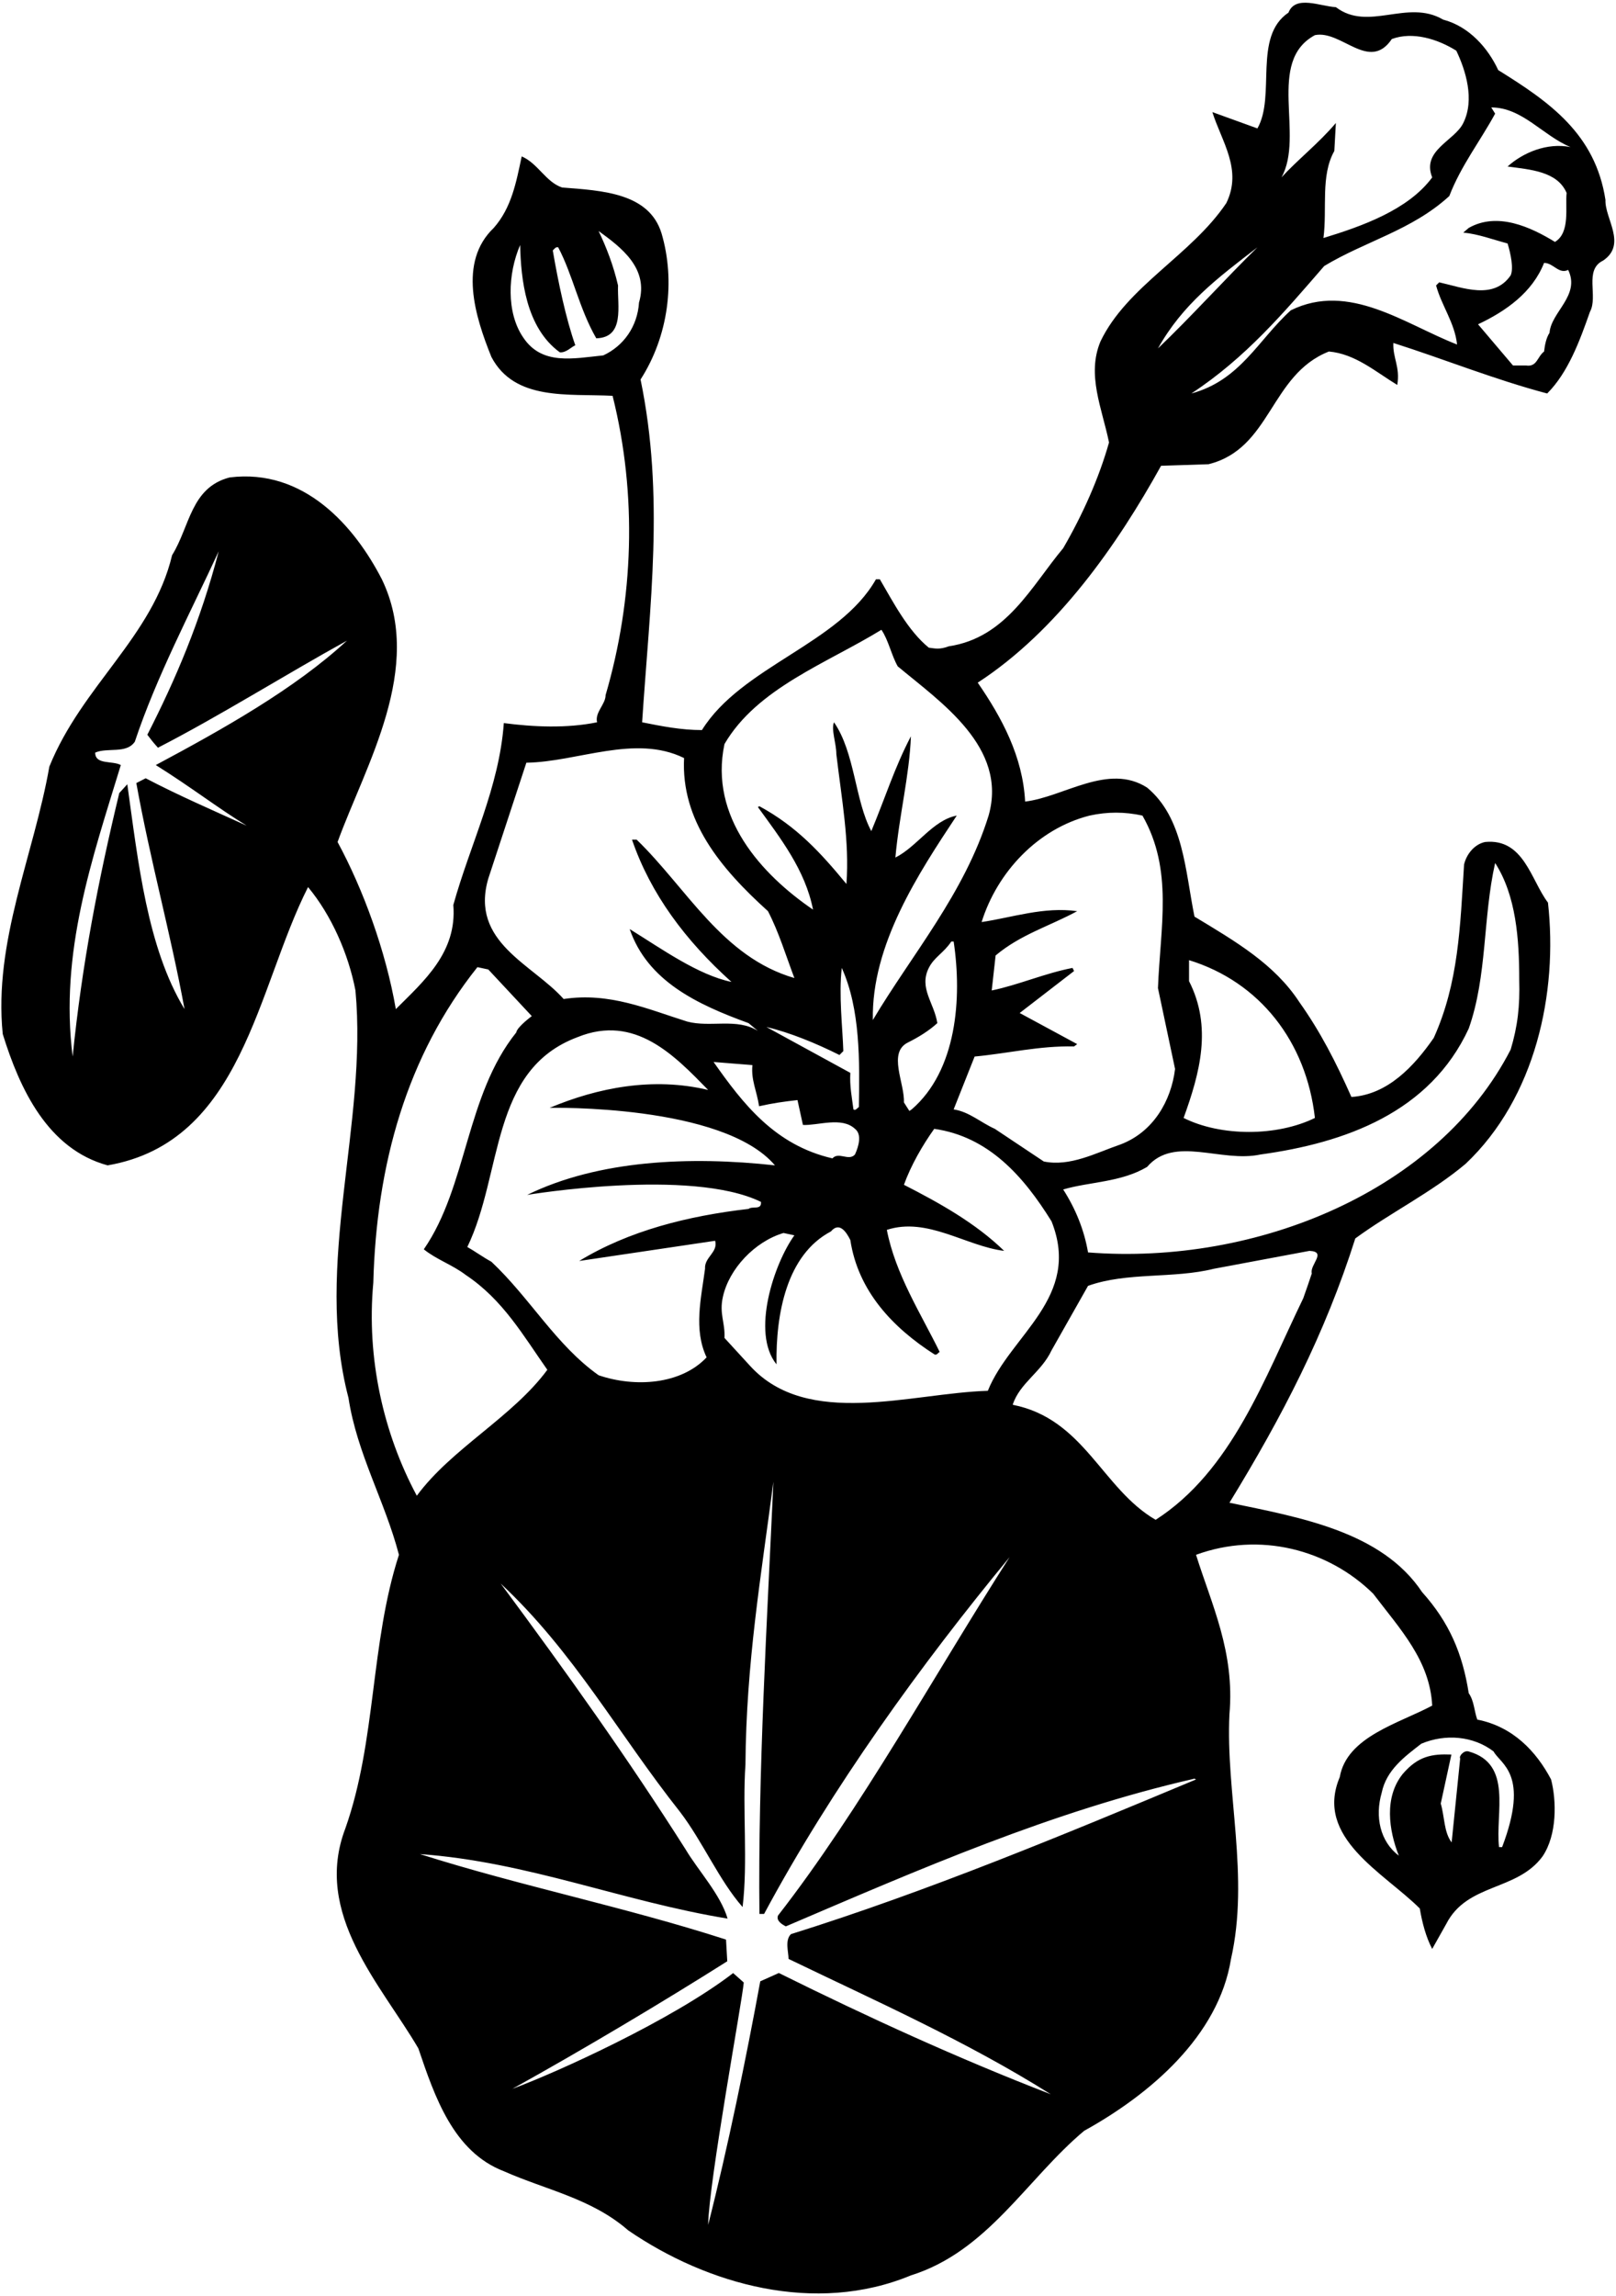 <?xml version="1.0" encoding="UTF-8"?>
<svg xmlns="http://www.w3.org/2000/svg" xmlns:xlink="http://www.w3.org/1999/xlink" width="457pt" height="649pt" viewBox="0 0 457 649" version="1.1">
<g id="surface1">
<path style=" stroke:none;fill-rule:nonzero;fill:rgb(0%,0%,0%);fill-opacity:1;" d="M 454.02 56.512 C 451.16 37.836 438.199 28.828 423.699 19.82 C 420.844 13.668 415.57 7.516 408.102 5.539 C 397.996 -0.395 387.012 9.055 377.781 2.023 C 373.387 1.805 366.355 -1.492 364.379 3.562 C 354.273 10.371 360.863 27.07 355.594 36.297 L 342.852 31.684 C 345.484 40.031 351.418 47.941 346.805 57.391 C 336.918 72.109 318.684 80.898 311.215 96.496 C 307.258 105.941 311.652 115.391 313.629 125.059 C 310.773 135.164 306.16 145.488 300.668 154.938 C 291.66 165.703 284.59 180.25 268.332 182.668 C 265.668 183.668 264.414 183.277 262.66 183.059 C 256.727 178.227 252.551 170.098 248.816 163.727 L 247.719 163.727 C 237.395 181.961 209.711 188.332 198.504 206.348 C 192.574 206.348 187.082 205.246 181.59 204.148 C 183.785 170.754 187.961 140.219 181.148 107.262 C 189.059 94.957 191.035 79.359 187.082 65.957 C 183.566 54.531 170.383 53.875 158.961 52.996 C 154.348 51.457 152.148 46.184 147.535 44.207 C 145.996 51.457 144.68 58.707 139.625 64.422 C 129.52 74.086 134.352 89.465 138.965 100.891 C 145.559 113.414 160.719 111.215 173.238 111.875 C 180.27 139.996 179.172 169.438 171.262 196.461 C 171.262 199.098 168.188 201.293 168.848 204.148 C 160.277 205.906 150.828 205.469 142.48 204.371 C 141.164 222.605 133.035 238.422 128.199 255.781 C 129.301 269.18 119.852 277.309 111.941 285.219 C 109.086 268.742 102.715 251.387 95.465 237.984 C 103.375 216.234 120.07 188.77 107.988 163.727 C 100.301 148.785 86.02 132.309 64.926 134.945 C 53.941 137.801 53.723 148.785 48.668 156.914 C 43.176 179.98 23.184 193.824 13.957 216.672 C 9.562 241.719 -1.863 266.105 0.773 292.25 C 5.605 307.848 13.516 324.766 30.434 329.379 C 68.66 322.789 72.617 279.285 87.117 250.727 C 93.707 258.637 98.543 269.621 100.52 279.945 C 104.035 317.734 88.656 357.281 98.543 395.07 C 100.957 410.891 108.867 424.289 112.82 439.449 C 104.691 464.496 106.449 491.961 97.664 516.785 C 88.434 540.953 107.77 560.945 118.312 578.961 C 122.93 592.582 128.199 608.18 142.48 613.672 C 154.348 618.945 167.309 621.363 177.633 630.371 C 200.043 645.75 230.582 654.32 257.605 643.113 C 279.355 636.301 290.34 615.871 306.598 602.25 C 325.273 591.922 344.605 575.445 348.121 553.695 C 353.395 530.406 346.586 506.68 347.684 484.488 C 349.223 466.914 342.629 453.512 338.234 439.449 C 356.254 432.859 375.586 437.91 388.328 450.434 C 396.016 460.539 404.367 469.328 405.023 482.07 C 395.578 487.125 380.859 490.859 378.879 502.285 C 371.629 519.422 391.402 529.309 401.512 539.414 C 402.168 543.367 403.27 547.543 405.023 550.84 L 408.98 543.809 C 414.91 532.164 428.973 534.582 436.223 524.695 C 440.398 518.543 440.176 508.875 438.641 502.945 C 434.465 495.035 427.875 488.004 417.77 486.027 C 416.891 483.609 416.891 480.754 415.352 478.559 C 413.594 467.352 409.859 458.562 402.168 449.996 C 390.746 432.859 367.676 428.902 347.684 424.73 C 362.621 400.344 374.707 377.055 383.273 350.031 C 393.16 342.781 404.805 337.07 414.473 328.941 C 434.246 310.266 440.617 280.605 437.762 255.121 C 432.926 248.75 430.949 236.887 419.965 237.984 C 416.891 238.645 414.691 241.5 414.031 244.355 C 412.934 261.93 412.496 277.75 405.465 293.348 C 399.973 301.258 392.504 309.387 382.176 310.047 C 377.781 300.16 373.387 291.59 367.457 283.242 C 360.426 272.477 349.441 266.105 337.797 259.074 C 335.16 246.113 334.719 231.172 324.395 222.605 C 313.41 215.574 300.887 225.242 289.902 226.559 C 289.242 213.816 283.312 202.832 276.5 192.945 C 299.129 178.227 316.047 153.84 328.348 131.648 L 341.75 131.211 C 359.547 126.816 359.105 105.941 375.805 99.352 C 383.273 100.012 388.988 105.062 395.141 108.801 C 396.016 103.746 393.82 101.109 394.039 96.934 C 408.539 101.551 422.602 107.262 437.539 111.215 C 443.473 105.285 446.77 96.277 449.625 88.148 C 452.039 83.754 447.867 76.281 453.359 73.648 C 460.172 69.031 453.801 61.781 454.02 56.512 Z M 69.762 233.371 C 60.094 228.977 50.426 224.801 41.199 219.969 L 38.551 221.324 C 42.508 243.297 48.23 263.688 52.184 285.219 C 41.641 267.863 39.074 243.637 36 221.668 L 33.73 224.145 C 27.797 248.75 23.184 272.477 20.547 298.621 C 16.812 269.18 26.039 242.816 34.168 216.234 C 31.754 214.914 26.918 216.234 26.918 212.719 C 30.434 211.18 35.707 213.156 38.125 209.641 C 44.277 191.188 53.941 172.953 61.852 155.816 C 56.668 175.668 49.668 192 41.668 207.668 C 43.203 209.645 42.91 209.355 44.668 211.332 C 61.805 202.547 80.965 190.527 98.102 181.082 C 83.383 194.703 62.949 206.129 44.055 216.234 C 54.332 222.668 61.191 228.098 69.762 233.371 Z M 422.383 495.035 C 424.332 498.668 432.668 501.332 424.797 522.059 L 423.922 522.059 C 422.82 512.391 427.875 498.551 415.352 495.035 C 414.031 494.594 412.496 496.352 412.934 497.012 L 410.52 520.738 C 408.32 517.883 408.539 513.488 407.441 509.754 L 410.453 495.902 C 404.961 495.684 401 496.332 396.676 501.406 C 391.402 507.996 392.723 517.223 395.578 524.477 C 390.305 520.52 388.766 513.488 390.746 506.68 C 392.062 500.309 397.117 496.574 401.949 492.836 C 408.762 489.98 416.668 490.641 422.383 495.035 Z M 170.605 100.449 C 162.035 101.328 153.246 103.309 147.973 95.398 C 143.141 88.367 143.578 77.383 147.094 69.254 C 147.316 78.699 148.633 92.539 158.301 99.57 C 160.059 99.789 161.598 98.035 162.695 97.594 C 160.059 90.125 157.859 79.797 156.324 70.789 C 156.762 70.352 157.203 69.691 157.859 69.91 C 162.035 77.82 163.793 87.27 168.625 95.617 C 176.754 95.398 174.559 86.391 174.777 80.676 C 173.461 74.965 171.48 69.91 169.285 65.297 C 175.656 69.91 183.566 75.844 180.711 85.512 C 180.27 92.32 176.316 97.812 170.605 100.449 Z M 138.09 248.309 L 148.852 215.574 C 163.352 215.355 179.609 207.445 193.453 214.258 C 192.574 231.832 203.559 245.234 217.18 257.535 C 220.258 263.469 222.234 270.059 224.648 276.434 C 204.219 270.5 194.332 251.164 180.051 237.324 L 178.73 237.324 C 184.004 252.703 193.891 265.887 206.855 277.531 C 197.406 275.555 187.301 268.305 178.074 262.59 C 183.129 277.309 197.188 283.902 211.688 289.176 L 214.324 291.371 C 208.391 287.637 200.922 290.492 194.332 288.734 C 183.129 285.219 172.359 280.387 159.398 282.363 C 150.609 272.477 132.816 266.324 138.09 248.309 Z M 238.051 273.574 C 243.324 285.219 243.105 299.938 242.887 312.902 C 242.445 313.121 242.008 314 241.348 313.562 C 240.906 310.047 240.25 306.969 240.469 303.234 L 216.742 290.273 C 223.332 291.812 230.801 294.887 237.395 298.184 L 238.492 297.086 C 238.27 290.273 237.172 281.266 238.051 273.574 Z M 250.797 347.613 C 262.219 343.879 273.203 352.23 283.969 353.547 C 275.84 345.637 265.516 339.926 255.629 334.871 C 257.605 329.379 260.902 323.668 264.195 319.055 C 279.574 321.25 289.461 332.453 297.371 345.199 C 305.941 366.73 285.727 377.273 279.355 393.094 C 257.605 393.754 228.387 403.859 212.129 386.062 L 204.879 378.152 C 205.098 373.758 203.34 371.344 204.438 366.508 C 206.195 358.602 213.445 350.91 221.574 348.492 L 224.648 349.152 C 218.938 357.062 212.332 376.668 219.598 385.621 C 219.379 371.344 222.453 354.645 234.977 348.055 C 237.395 345.199 239.371 348.273 240.469 350.473 C 242.664 364.973 252.551 375.297 264.195 382.766 C 264.855 383.207 265.297 382.328 265.734 382.109 C 260.461 371.344 253.211 360.137 250.797 347.613 Z M 262.66 273.574 C 264.195 270.5 266.832 269.402 269.031 266.105 L 269.688 266.105 C 272.105 282.145 270.566 302.574 257.824 313.562 L 257.164 314 L 255.629 311.586 C 255.848 306.09 251.016 297.523 256.727 294.668 C 259.801 293.129 262.66 291.371 265.074 289.176 C 264.195 283.461 259.801 279.285 262.66 273.574 Z M 202.242 350.691 C 203.121 353.984 199.164 355.305 199.383 358.602 C 198.285 366.949 196.09 375.738 199.824 383.645 C 192.574 391.336 179.609 392.215 169.285 388.699 C 157.203 380.133 149.953 366.949 138.965 356.621 C 136.551 355.305 134.133 353.547 132.156 352.449 C 142.262 331.578 138.527 302.355 163.352 293.129 C 179.609 286.535 190.816 298.402 200.262 308.066 C 184.664 304.336 169.066 307.41 155.445 313.121 C 155.445 313.121 204.438 312.023 219.156 329.379 C 195.211 326.742 169.285 327.844 149.074 337.727 C 149.074 337.727 195.332 330 215.203 339.703 C 215.422 342.121 212.785 340.805 211.688 341.684 C 194.551 343.66 177.855 347.836 163.793 356.402 Z M 214.668 312.668 C 218.621 311.789 221.574 311.363 225.527 310.926 L 227.066 317.953 C 231.242 318.176 238.051 315.539 241.785 319.055 C 243.766 320.59 242.887 323.887 241.785 326.305 C 240.027 328.281 237.172 325.426 235.414 327.402 C 219.156 323.668 210.148 312.023 201.801 300.16 L 212.785 301.039 C 212.348 305.211 214.008 308.273 214.668 312.668 Z M 117.875 422.754 C 108.43 405.176 103.594 383.867 105.57 362.555 C 106.449 329.16 115.02 298.402 135.012 273.355 L 138.09 274.016 L 150.391 287.195 C 150.391 287.195 146.215 290.273 145.996 291.812 C 131.715 309.605 132.156 335.312 119.852 353.105 C 123.367 355.965 127.98 357.5 131.715 360.355 C 142.262 367.387 147.973 377.492 154.785 387.16 C 144.898 400.562 127.762 409.352 117.875 422.754 Z M 207.332 557.668 C 190 571 157.422 585.773 144.898 590.387 C 165.109 579.18 187.91 565.562 205.668 554.332 L 205.316 548.203 C 176.754 538.977 147.094 533.043 118.754 524.035 C 149.293 526.23 176.098 537.438 205.758 542.27 C 203.777 535.461 197.406 528.648 193.891 522.719 C 177.414 496.793 160.496 473.062 141.602 447.578 C 162.477 467.133 174.777 489.98 192.355 512.172 C 198.727 520.52 203.41 531.531 210 539 C 211.539 526.477 209.93 511.293 210.809 498.77 C 211.027 469.988 215.203 445.602 218.719 418.797 C 216.961 457.465 214.324 501.406 214.766 540.953 L 216.082 540.953 C 235.195 505.359 260.461 470.43 285.508 440.109 C 264.414 473.062 243.324 511.512 220.035 541.391 C 219.379 542.93 221.355 544.027 222.234 544.469 C 259.801 528.43 297.371 511.953 337.797 502.723 L 338.234 502.945 C 300.887 518.543 262.336 534.582 223.668 546.668 C 221.91 548.426 223 551.691 223 553.668 C 247.605 565.531 273.426 576.984 297.152 591.922 C 271.008 581.816 245.523 570.172 220.258 557.648 L 215 560 C 211.047 581.531 205.758 607.301 200.262 628.832 C 200.484 616.531 209.895 565.605 210.332 560.332 Z M 370.973 359.918 C 370.312 361.895 369.434 364.531 368.555 366.949 C 357.57 389.578 348.344 415.723 326.812 429.562 C 311.652 420.773 306.598 401.004 286.387 397.047 C 288.363 390.895 294.516 387.82 297.371 381.668 L 307.695 363.434 C 318.684 359.48 331.863 361.457 343.289 358.602 L 370.312 353.547 C 375.363 353.766 370.312 357.5 370.973 359.918 Z M 415.352 290.711 C 420.625 275.773 419.305 259.516 422.82 243.914 C 428.754 253.145 429.633 265.445 429.633 276.871 C 429.852 284.34 429.191 290.055 427.215 296.645 C 406.781 336.41 355.594 357.723 307.695 353.984 C 306.598 347.613 304.184 341.684 300.668 336.191 C 308.137 333.992 316.926 334.215 324.395 329.82 C 332.086 320.812 345.266 328.719 356.473 326.305 C 380.418 323.008 404.367 314.441 415.352 290.711 Z M 336.258 277.309 L 336.258 271.379 C 356.254 277.531 369.434 294.445 371.852 315.977 C 361.086 321.25 345.266 321.25 334.719 315.977 C 339.336 303.234 342.852 290.273 336.258 277.309 Z M 308.137 230.516 C 313.191 229.414 318.023 229.414 323.078 230.516 C 331.863 245.895 328.129 261.93 327.469 279.285 L 332.305 302.137 C 331.203 311.145 326.152 319.934 316.926 323.449 C 309.895 325.863 302.645 329.82 295.176 328.281 L 281.332 319.055 C 277.379 317.297 274.082 314.219 269.688 313.562 L 275.621 298.621 C 285.066 297.742 293.855 295.547 303.742 295.766 L 304.621 295.105 L 288.363 286.316 L 303.742 274.453 L 303.305 273.574 C 295.395 275.113 287.926 278.41 280.453 279.945 L 281.555 270.059 C 288.582 264.129 296.934 261.711 304.621 257.535 C 295.176 256.219 286.387 259.297 277.598 260.613 C 281.992 246.551 293.418 234.25 308.137 230.516 Z M 279.574 230.516 C 272.766 252.484 257.824 269.84 246.84 288.297 C 246.402 266.984 259.801 246.773 270.566 230.516 C 263.758 231.832 259.363 239.301 253.211 242.379 C 254.309 230.293 257.164 219.309 257.605 208.105 C 252.992 216.891 250.355 225.461 246.402 234.906 C 241.785 226.34 241.785 212.719 235.855 204.148 C 234.977 206.129 236.516 210.082 236.516 213.156 C 238.051 226.121 240.25 237.766 239.371 249.848 C 232.121 241.059 225.309 233.59 214.766 227.879 L 214.324 228.098 C 220.695 236.887 227.727 245.895 229.922 257.098 C 215.422 247.211 200.484 230.953 204.879 210.301 C 214.105 194.484 233.879 187.453 249.258 178.004 C 251.234 180.859 252.113 185.254 253.871 188.332 C 265.953 198.438 285.066 211.18 279.574 230.516 Z M 371.852 9.934 C 379.32 8.395 387.23 20.48 393.602 11.031 C 399.531 8.836 406.562 11.031 411.836 14.328 C 414.473 19.82 417.109 28.168 413.812 34.762 C 411.395 39.812 401.949 42.449 405.023 50.141 C 398.215 59.367 385.031 63.98 374.266 67.273 C 375.363 58.926 373.387 49.699 377.344 42.668 L 377.781 34.762 C 372.949 40.473 366.797 45.305 362.402 50.141 C 368.992 38.273 358.008 17.402 371.852 9.934 Z M 327.469 98.473 C 334.5 85.949 344.168 78.699 355.594 69.91 C 346.805 78.48 336.918 89.465 327.469 98.473 Z M 365.039 87.707 C 355.812 96.059 350.758 107.48 336.918 111.215 C 352.297 101.109 363.062 88.367 374.488 75.184 C 386.133 68.152 399.312 65.078 409.859 55.41 C 413.152 46.844 418.645 39.812 422.82 32.121 L 421.723 30.367 C 430.512 30.367 436.223 38.273 444.133 41.57 C 437.539 40.254 430.73 43.109 426.336 47.062 C 432.707 47.941 440.398 48.383 443.035 54.531 C 442.594 58.488 444.133 65.738 439.738 68.375 C 432.926 64.199 423.48 59.805 415.352 64.422 L 413.812 65.738 C 418.207 66.176 422.16 67.715 426.336 68.812 C 427.215 71.672 428.094 75.844 427.215 77.82 C 422.383 84.852 413.812 81.336 407.004 79.797 L 406.121 80.676 C 407.66 86.391 411.395 91.223 412.055 97.375 C 397.336 91.66 381.516 79.578 365.039 87.707 Z M 438.199 94.078 C 437.32 95.398 436.883 97.375 436.66 99.352 C 434.684 100.891 434.684 103.746 431.609 103.309 L 427.875 103.309 L 417.988 91.66 C 425.898 87.93 433.367 82.656 436.66 74.305 C 439.297 74.305 440.836 77.602 443.473 76.281 C 446.988 83.535 438.641 88.148 438.199 94.078 "/>
</g>
</svg>
